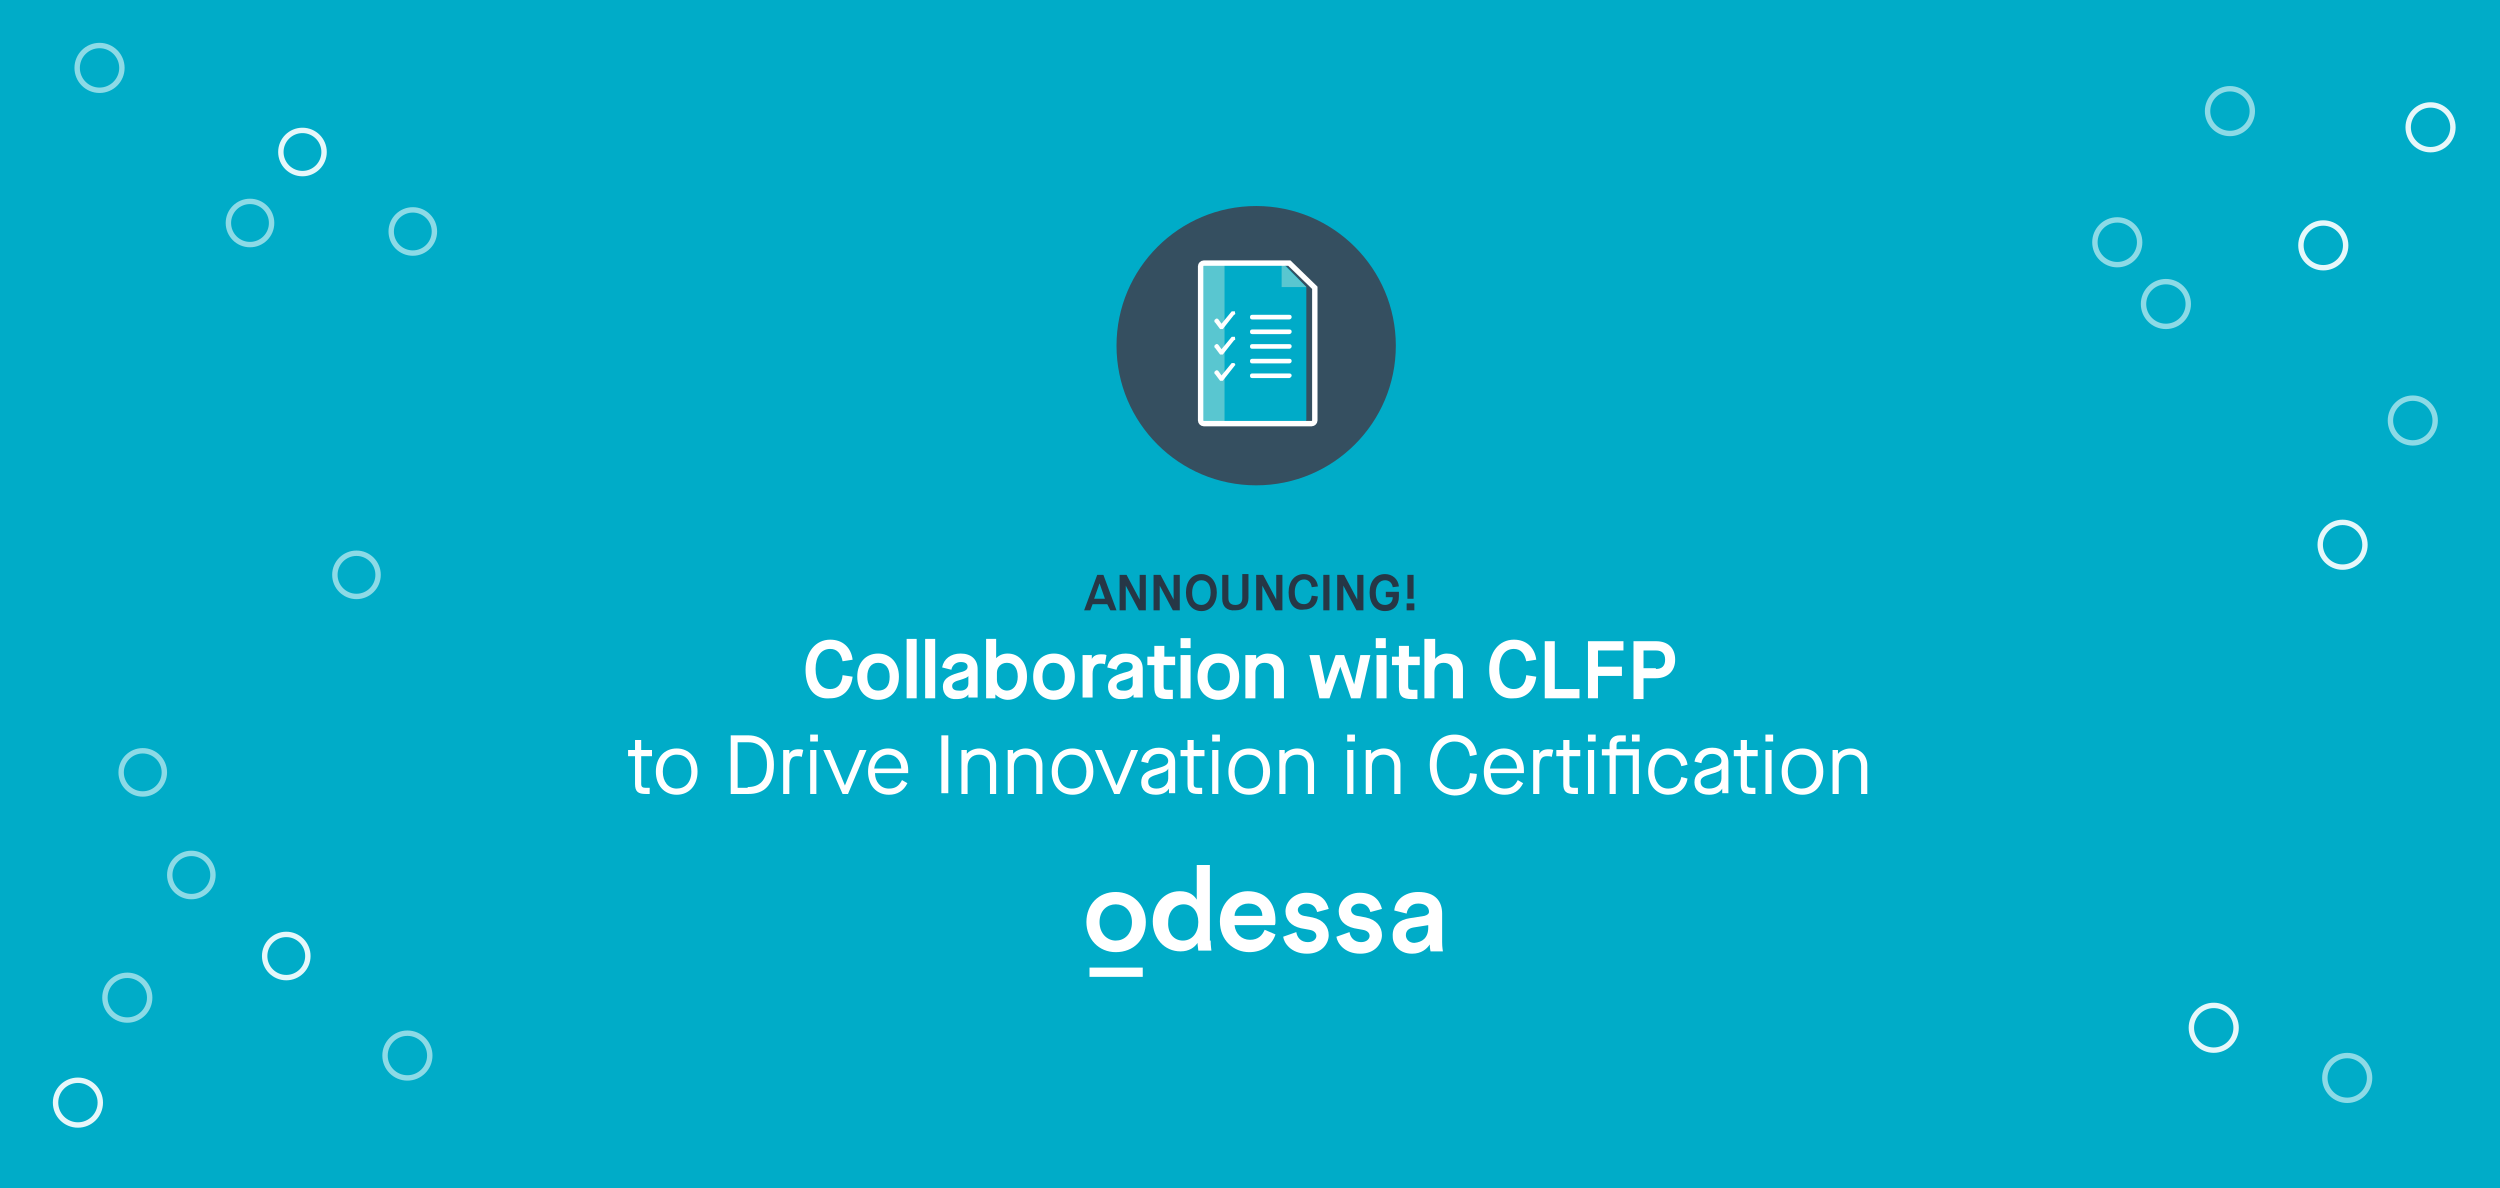 <?xml version="1.0" encoding="utf-8"?>
<!-- Generator: Adobe Illustrator 24.1.2, SVG Export Plug-In . SVG Version: 6.00 Build 0)  -->
<svg version="1.1" id="Layer_1" xmlns="http://www.w3.org/2000/svg" xmlns:xlink="http://www.w3.org/1999/xlink" x="0px" y="0px"
	 viewBox="0 0 324 154" style="enable-background:new 0 0 324 154;" xml:space="preserve">
<style type="text/css">
	.st0{fill:#00ACC8;}
	.st1{fill:#354F60;}
	.st2{fill:#FFFFFF;}
	.st3{fill:none;}
	.st4{enable-background:new    ;}
	.st5{fill:#263746;}
	.st6{opacity:0.9;fill:none;stroke:#FFFFFF;stroke-width:0.7;stroke-miterlimit:10;enable-background:new    ;}
	.st7{opacity:0.55;fill:none;stroke:#FFFFFF;stroke-width:0.7;stroke-miterlimit:10;enable-background:new    ;}
	.st8{clip-path:url(#SVGID_2_);fill:#00ABC8;}
	.st9{clip-path:url(#SVGID_4_);fill:#59C6D0;}
	.st10{fill:#FFFFFF;stroke:#FFFFFF;stroke-width:0.3;stroke-miterlimit:10;}
	.st11{fill:#59C6D0;}
	.st12{fill:none;stroke:#FFFFFF;stroke-width:0.7;stroke-miterlimit:10;}
</style>
<rect class="st0" width="324" height="154"/>
<circle class="st1" cx="162.8" cy="44.8" r="18.1"/>
<g>
	<path class="st2" d="M148.5,119.5c0,2.3-1.6,3.9-3.9,3.9c-2.2,0-3.8-1.7-3.8-3.9c0-2.3,1.6-3.9,3.8-3.9
		C146.8,115.6,148.5,117.3,148.5,119.5z M146.7,119.5c0-1.5-1-2.3-2.1-2.3c-1.1,0-2.1,0.8-2.1,2.3s1,2.4,2.1,2.4
		C145.7,121.9,146.7,121.1,146.7,119.5z"/>
	<path class="st2" d="M156.9,121.9c0,0.7,0.1,1.2,0.1,1.3h-1.7c0-0.2-0.1-0.7-0.1-1c-0.4,0.6-1.1,1.1-2.2,1.1
		c-2.1,0-3.6-1.7-3.6-3.9c0-2.1,1.4-3.9,3.5-3.9c1.3,0,1.9,0.6,2.2,1.1v-4.5h1.7V121.9z M153.3,121.9c1.2,0,2-1,2-2.4
		s-0.8-2.3-1.9-2.3s-2,0.9-2,2.3C151.3,120.9,152.1,121.9,153.3,121.9z"/>
	<path class="st2" d="M165.3,121.1c-0.4,1.3-1.6,2.3-3.4,2.3c-2,0-3.8-1.5-3.8-4c0-2.3,1.7-3.9,3.6-3.9c2.3,0,3.6,1.5,3.6,3.8
		c0,0.3,0,0.5-0.1,0.6H160c0.1,1.1,0.9,1.9,2,1.9c1.1,0,1.6-0.6,1.9-1.3L165.3,121.1z M163.6,118.7c0-0.9-0.6-1.6-1.8-1.6
		c-1.1,0-1.8,0.8-1.8,1.6H163.6z"/>
	<path class="st2" d="M168,120.8c0.1,0.7,0.6,1.3,1.5,1.3c0.7,0,1.1-0.4,1.1-0.8c0-0.4-0.3-0.7-0.9-0.8l-1.1-0.2
		c-1.3-0.3-2-1.1-2-2.2c0-1.3,1.2-2.4,2.7-2.4c2.1,0,2.7,1.3,2.9,2.1l-1.5,0.4c-0.1-0.4-0.4-1.1-1.4-1.1c-0.6,0-1.1,0.4-1.1,0.8
		c0,0.4,0.3,0.7,0.8,0.8l1.1,0.2c1.4,0.3,2.1,1.2,2.1,2.3c0,1.1-0.9,2.4-2.8,2.4c-2.1,0-3-1.4-3.1-2.2L168,120.8z"/>
	<path class="st2" d="M174.9,120.8c0.1,0.7,0.6,1.3,1.5,1.3c0.7,0,1.1-0.4,1.1-0.8c0-0.4-0.3-0.7-0.9-0.8l-1.1-0.2
		c-1.3-0.3-2-1.1-2-2.2c0-1.3,1.2-2.4,2.7-2.4c2.1,0,2.7,1.3,2.9,2.1l-1.5,0.4c-0.1-0.4-0.4-1.1-1.4-1.1c-0.6,0-1.1,0.4-1.1,0.8
		c0,0.4,0.3,0.7,0.8,0.8l1.1,0.2c1.4,0.3,2.1,1.2,2.1,2.3c0,1.1-0.9,2.4-2.8,2.4c-2.1,0-3-1.4-3.1-2.2L174.9,120.8z"/>
	<path class="st2" d="M182.7,119l1.9-0.3c0.4-0.1,0.6-0.3,0.6-0.5c0-0.6-0.4-1.1-1.4-1.1c-0.9,0-1.4,0.6-1.5,1.3l-1.6-0.4
		c0.1-1.3,1.3-2.4,3.1-2.4c2.3,0,3.1,1.3,3.1,2.8v3.7c0,0.7,0.1,1.1,0.1,1.2h-1.6c0-0.1-0.1-0.3-0.1-0.9c-0.4,0.6-1.1,1.2-2.3,1.2
		c-1.6,0-2.5-1.1-2.5-2.2C180.4,119.9,181.4,119.2,182.7,119z M185.1,120.2v-0.3l-1.9,0.3c-0.6,0.1-1,0.4-1,1c0,0.5,0.4,1,1.1,1
		C184.3,122.1,185.1,121.6,185.1,120.2z"/>
	<rect x="141.2" y="125.4" class="st2" width="6.9" height="1.2"/>
</g>
<rect x="31.2" y="74.3" class="st3" width="263.2" height="20.7"/>
<g class="st4">
	<path class="st5" d="M143.5,78.3h-1.9l-0.3,0.8h-0.8l1.7-4.6h0.8l1.7,4.6h-0.8L143.5,78.3z M143.2,77.6l-0.7-2h0l-0.7,2H143.2z"/>
	<path class="st5" d="M145.1,74.5h0.9l1.7,3.2h0v-3.2h0.8v4.6h-0.9l-1.7-3.2h0v3.2h-0.8V74.5z"/>
	<path class="st5" d="M149.5,74.5h0.9l1.7,3.2h0v-3.2h0.8v4.6h-0.9l-1.7-3.2h0v3.2h-0.8V74.5z"/>
	<path class="st5" d="M153.7,76.8c0-1.5,0.8-2.4,2-2.4c1.2,0,2,1,2,2.4c0,1.4-0.8,2.4-2,2.4C154.5,79.2,153.7,78.2,153.7,76.8z
		 M156.9,76.8c0-1-0.4-1.6-1.2-1.6c-0.7,0-1.2,0.6-1.2,1.6c0,1,0.4,1.6,1.2,1.6C156.4,78.4,156.9,77.8,156.9,76.8z"/>
	<path class="st5" d="M158.4,77.6v-3.1h0.8v3c0,0.6,0.3,0.9,0.9,0.9c0.6,0,0.9-0.3,0.9-0.9v-3.1h0.8v3.1c0,1-0.6,1.6-1.7,1.6
		C159,79.2,158.4,78.6,158.4,77.6z"/>
	<path class="st5" d="M162.8,74.5h0.9l1.7,3.2h0v-3.2h0.8v4.6h-0.9l-1.7-3.2h0v3.2h-0.8V74.5z"/>
	<path class="st5" d="M167,76.8c0-1.5,0.8-2.4,2-2.4c1,0,1.7,0.7,1.8,1.6l-0.8,0.1c-0.1-0.7-0.5-1-1-1c-0.7,0-1.2,0.6-1.2,1.6
		c0,1,0.4,1.6,1.2,1.6c0.6,0,0.9-0.4,1-1.1l0.8,0.1c-0.1,1.1-0.8,1.7-1.8,1.7C167.8,79.2,167,78.3,167,76.8z"/>
	<path class="st5" d="M171.5,74.5h0.8v4.6h-0.8V74.5z"/>
	<path class="st5" d="M173.3,74.5h0.9l1.7,3.2h0v-3.2h0.8v4.6h-0.9l-1.7-3.2h0v3.2h-0.8V74.5z"/>
	<path class="st5" d="M177.5,76.8c0-1.5,0.8-2.4,2-2.4c0.9,0,1.7,0.6,1.8,1.6l-0.8,0.1c-0.1-0.6-0.5-0.9-1-0.9
		c-0.7,0-1.2,0.6-1.2,1.6c0,1,0.4,1.6,1.2,1.6c0.6,0,1-0.4,1-1h-0.9v-0.7h1.7v0.6c0,1.2-0.7,1.9-1.8,1.9
		C178.3,79.2,177.5,78.3,177.5,76.8z"/>
	<path class="st5" d="M182.3,78.2h1v0.9h-1V78.2z M182.4,74.5h0.8v3.1h-0.8V74.5z"/>
</g>
<g class="st4">
	<path class="st2" d="M104.4,86.8c0-2.3,1.3-3.9,3.2-3.9c1.6,0,2.7,1,2.9,2.6l-1.3,0.2c-0.2-1-0.7-1.6-1.6-1.6c-1.2,0-1.9,1-1.9,2.6
		c0,1.6,0.7,2.6,1.9,2.6c0.9,0,1.5-0.6,1.6-1.8l1.3,0.2c-0.2,1.7-1.3,2.8-2.9,2.8C105.6,90.7,104.4,89.2,104.4,86.8z"/>
	<path class="st2" d="M111.1,87.7c0-1.8,1.1-3,2.7-3c1.6,0,2.7,1.2,2.7,3c0,1.8-1.1,3-2.7,3C112.2,90.7,111.1,89.5,111.1,87.7z
		 M115.3,87.7c0-1.1-0.5-1.8-1.5-1.8c-0.9,0-1.4,0.7-1.4,1.8s0.5,1.8,1.4,1.8C114.8,89.5,115.3,88.9,115.3,87.7z"/>
	<path class="st2" d="M117.5,82.8h1.3v7.7h-1.3V82.8z"/>
	<path class="st2" d="M119.9,82.8h1.3v7.7h-1.3V82.8z"/>
	<path class="st2" d="M122.2,89c0-0.9,0.6-1.4,2-1.8c0.9-0.2,1.2-0.4,1.2-0.8c0-0.4-0.3-0.6-0.9-0.6c-0.6,0-1.1,0.4-1.2,1l-1.2-0.3
		c0.2-1.1,1.1-1.8,2.4-1.8c1.4,0,2.2,0.8,2.2,2v3.7h-1.2V90h0c-0.3,0.4-0.8,0.6-1.5,0.6C122.9,90.7,122.2,90,122.2,89z M125.5,88.6
		v-1h0c-0.1,0.2-0.4,0.3-1,0.5c-0.8,0.2-1.1,0.4-1.1,0.8c0,0.4,0.3,0.6,0.8,0.6C125,89.6,125.5,89.2,125.5,88.6z"/>
	<path class="st2" d="M129,90L129,90l0,0.5h-1.2v-7.7h1.3v2.5h0c0.4-0.4,0.9-0.6,1.5-0.6c1.5,0,2.5,1.2,2.5,3c0,1.7-1,3-2.5,3
		C130,90.7,129.4,90.4,129,90z M131.9,87.7c0-1.1-0.5-1.8-1.4-1.8c-0.8,0-1.3,0.6-1.3,1.3v0.9c0,0.8,0.6,1.4,1.3,1.4
		C131.3,89.5,131.9,88.8,131.9,87.7z"/>
	<path class="st2" d="M133.9,87.7c0-1.8,1.1-3,2.7-3c1.6,0,2.7,1.2,2.7,3c0,1.8-1.1,3-2.7,3C135,90.7,133.9,89.5,133.9,87.7z
		 M138,87.7c0-1.1-0.5-1.8-1.5-1.8c-0.9,0-1.4,0.7-1.4,1.8s0.5,1.8,1.4,1.8C137.5,89.5,138,88.9,138,87.7z"/>
	<path class="st2" d="M140.3,84.9h1.2v0.5h0c0.2-0.4,0.6-0.6,1.2-0.6c0.3,0,0.5,0,0.7,0.1l-0.2,1.2c-0.2-0.1-0.4-0.1-0.6-0.1
		c-0.6,0-1,0.4-1,1.3v3.1h-1.3V84.9z"/>
	<path class="st2" d="M143.6,89c0-0.9,0.6-1.4,2-1.8c0.9-0.2,1.2-0.4,1.2-0.8c0-0.4-0.3-0.6-0.9-0.6c-0.6,0-1.1,0.4-1.2,1l-1.2-0.3
		c0.2-1.1,1.1-1.8,2.4-1.8c1.4,0,2.2,0.8,2.2,2v3.7h-1.2V90h0c-0.3,0.4-0.8,0.6-1.5,0.6C144.3,90.7,143.6,90,143.6,89z M146.8,88.6
		v-1h0c-0.1,0.2-0.4,0.3-1,0.5c-0.8,0.2-1.1,0.4-1.1,0.8c0,0.4,0.3,0.6,0.8,0.6C146.3,89.6,146.8,89.2,146.8,88.6z"/>
	<path class="st2" d="M150.8,86.1v2.8c0,0.4,0.1,0.5,0.6,0.5h0.6v1.2h-0.7c-1.3,0-1.7-0.4-1.7-1.6v-2.8h-0.9v-1.1h0.9v-1.4h1.3v1.4
		h1.4v1.1H150.8z"/>
	<path class="st2" d="M153,82.7h1.3V84H153V82.7z M153,84.9h1.3v5.6H153V84.9z"/>
	<path class="st2" d="M155.2,87.7c0-1.8,1.1-3,2.7-3c1.6,0,2.7,1.2,2.7,3c0,1.8-1.1,3-2.7,3C156.3,90.7,155.2,89.5,155.2,87.7z
		 M159.4,87.7c0-1.1-0.5-1.8-1.5-1.8c-0.9,0-1.4,0.7-1.4,1.8s0.5,1.8,1.4,1.8C158.8,89.5,159.4,88.9,159.4,87.7z"/>
	<path class="st2" d="M161.6,84.9h1.2v0.5h0c0.3-0.4,0.9-0.7,1.5-0.7c1.3,0,2.1,0.8,2.1,2.2v3.6h-1.3v-3.4c0-0.7-0.4-1.2-1.2-1.2
		s-1.2,0.5-1.2,1.2v3.4h-1.3V84.9z"/>
	<path class="st2" d="M169.7,84.9h1.3l0.8,3.8h0l1.3-3.8h1.1l1.3,3.8h0l0.8-3.8h1.3l-1.3,5.6h-1.2l-1.4-4.1h0l-1.4,4.1H171
		L169.7,84.9z"/>
	<path class="st2" d="M178.3,82.7h1.3V84h-1.3V82.7z M178.4,84.9h1.3v5.6h-1.3V84.9z"/>
	<path class="st2" d="M182.5,86.1v2.8c0,0.4,0.1,0.5,0.6,0.5h0.6v1.2H183c-1.3,0-1.7-0.4-1.7-1.6v-2.8h-0.9v-1.1h0.9v-1.4h1.3v1.4
		h1.4v1.1H182.5z"/>
	<path class="st2" d="M184.7,82.8h1.3v2.6h0c0.3-0.4,0.9-0.7,1.5-0.7c1.3,0,2.1,0.8,2.1,2.1v3.7h-1.3v-3.4c0-0.7-0.4-1.2-1.2-1.2
		s-1.2,0.5-1.2,1.2v3.4h-1.3V82.8z"/>
	<path class="st2" d="M193,86.8c0-2.3,1.3-3.9,3.2-3.9c1.6,0,2.7,1,2.9,2.6l-1.3,0.2c-0.2-1-0.7-1.6-1.6-1.6c-1.2,0-1.9,1-1.9,2.6
		c0,1.6,0.7,2.6,1.9,2.6c0.9,0,1.5-0.6,1.6-1.8l1.3,0.2c-0.2,1.7-1.3,2.8-2.9,2.8C194.3,90.7,193,89.2,193,86.8z"/>
	<path class="st2" d="M200.2,83.1h1.3v6.2h3.2v1.2h-4.5V83.1z"/>
	<path class="st2" d="M205.8,83.1h4.6v1.2h-3.3v2.1h3.1v1.2h-3.1v2.9h-1.3V83.1z"/>
	<path class="st2" d="M211.6,83.1h3c1.6,0,2.5,0.9,2.5,2.4c0,1.5-1,2.4-2.5,2.4H213v2.7h-1.3V83.1z M214.6,86.7
		c0.8,0,1.2-0.4,1.2-1.2c0-0.8-0.4-1.2-1.2-1.2H213v2.3H214.6z"/>
</g>
<rect x="31.2" y="95" class="st3" width="263.2" height="8.6"/>
<g class="st4">
	<path class="st2" d="M83.1,97.9v3.7c0,0.4,0.2,0.5,0.6,0.5h0.5v0.8h-0.5c-1,0-1.4-0.3-1.4-1.3v-3.6h-0.9v-0.8h0.9v-1.3h0.8v1.3h1.4
		v0.8H83.1z"/>
	<path class="st2" d="M85,100c0-1.8,1.1-3,2.7-3c1.6,0,2.7,1.2,2.7,3c0,1.8-1.1,3-2.7,3C86.1,103,85,101.8,85,100z M89.6,100
		c0-1.4-0.7-2.2-1.9-2.2c-1.1,0-1.8,0.9-1.8,2.2s0.7,2.2,1.8,2.2C88.8,102.2,89.6,101.4,89.6,100z"/>
	<path class="st2" d="M94.7,95.3h2.3c1.9,0,3.3,1.4,3.3,3.8c0,2.7-1.3,3.8-3.3,3.8h-2.3V95.3z M96.9,102c1.5,0,2.5-0.8,2.5-2.9
		c0-1.9-0.9-2.9-2.4-2.9h-1.4v5.9H96.9z"/>
	<path class="st2" d="M101.5,97.2h0.8v0.5h0c0.2-0.4,0.6-0.6,1.2-0.6c0.2,0,0.4,0,0.6,0.1l-0.2,0.9c-0.2-0.1-0.4-0.1-0.6-0.1
		c-0.7,0-1,0.4-1,1.5v3.4h-0.8V97.2z"/>
	<path class="st2" d="M105,95.2h1v0.9h-1V95.2z M105,97.2h0.8v5.7H105V97.2z"/>
	<path class="st2" d="M106.7,97.2h0.9l1.9,4.6h0l1.9-4.6h0.9l-2.4,5.7h-0.7L106.7,97.2z"/>
	<path class="st2" d="M112.5,100c0-1.8,1.1-3,2.6-3c1.5,0,2.6,1.1,2.6,2.8v0.4h-4.3c0,1.1,0.7,2,1.8,2c0.8,0,1.3-0.3,1.7-1.1
		l0.7,0.4c-0.5,1-1.3,1.5-2.4,1.5C113.6,103,112.5,101.8,112.5,100z M116.8,99.6c0-1-0.7-1.8-1.7-1.8c-1,0-1.7,0.9-1.8,1.8H116.8z"
		/>
	<path class="st2" d="M122,95.3h0.9v7.5H122V95.3z"/>
	<path class="st2" d="M124.5,97.2h0.8v0.5h0c0.3-0.4,1-0.7,1.6-0.7c1.3,0,2.2,0.9,2.2,2.2v3.7h-0.8v-3.6c0-0.9-0.5-1.5-1.4-1.5
		c-0.9,0-1.5,0.6-1.5,1.5v3.6h-0.8V97.2z"/>
	<path class="st2" d="M130.5,97.2h0.8v0.5h0c0.3-0.4,1-0.7,1.6-0.7c1.3,0,2.2,0.9,2.2,2.2v3.7h-0.8v-3.6c0-0.9-0.5-1.5-1.4-1.5
		c-0.9,0-1.5,0.6-1.5,1.5v3.6h-0.8V97.2z"/>
	<path class="st2" d="M136.3,100c0-1.8,1.1-3,2.7-3c1.6,0,2.7,1.2,2.7,3c0,1.8-1.1,3-2.7,3C137.4,103,136.3,101.8,136.3,100z
		 M140.8,100c0-1.4-0.7-2.2-1.9-2.2c-1.1,0-1.8,0.9-1.8,2.2s0.7,2.2,1.8,2.2C140.1,102.2,140.8,101.4,140.8,100z"/>
	<path class="st2" d="M141.9,97.2h0.9l1.9,4.6h0l1.9-4.6h0.9l-2.4,5.7h-0.7L141.9,97.2z"/>
	<path class="st2" d="M147.9,101.4c0-1,0.6-1.5,2-1.8c1.1-0.3,1.5-0.5,1.5-1c0-0.5-0.5-0.9-1.2-0.9c-0.8,0-1.3,0.5-1.4,1.2l-0.9-0.2
		c0.2-1.1,1.1-1.8,2.3-1.8c1.3,0,2.1,0.7,2.1,1.9v4h-0.8v-0.6h0c-0.3,0.5-0.9,0.8-1.7,0.8C148.6,103,147.9,102.4,147.9,101.4z
		 M151.4,100.9v-1.3h0c-0.1,0.3-0.5,0.5-1.2,0.7c-1,0.3-1.4,0.5-1.4,1c0,0.6,0.4,0.9,1.1,0.9C150.7,102.2,151.4,101.7,151.4,100.9z"
		/>
	<path class="st2" d="M154.7,97.9v3.7c0,0.4,0.2,0.5,0.6,0.5h0.5v0.8h-0.5c-1,0-1.4-0.3-1.4-1.3v-3.6H153v-0.8h0.9v-1.3h0.8v1.3h1.4
		v0.8H154.7z"/>
	<path class="st2" d="M157.1,95.2h1v0.9h-1V95.2z M157.1,97.2h0.8v5.7h-0.8V97.2z"/>
	<path class="st2" d="M159.2,100c0-1.8,1.1-3,2.7-3c1.6,0,2.7,1.2,2.7,3c0,1.8-1.1,3-2.7,3C160.2,103,159.2,101.8,159.2,100z
		 M163.7,100c0-1.4-0.7-2.2-1.9-2.2c-1.1,0-1.8,0.9-1.8,2.2s0.7,2.2,1.8,2.2C163,102.2,163.7,101.4,163.7,100z"/>
	<path class="st2" d="M165.7,97.2h0.8v0.5h0c0.3-0.4,1-0.7,1.6-0.7c1.3,0,2.2,0.9,2.2,2.2v3.7h-0.8v-3.6c0-0.9-0.5-1.5-1.4-1.5
		c-0.9,0-1.5,0.6-1.5,1.5v3.6h-0.8V97.2z"/>
	<path class="st2" d="M174.6,95.2h1v0.9h-1V95.2z M174.6,97.2h0.8v5.7h-0.8V97.2z"/>
	<path class="st2" d="M176.9,97.2h0.8v0.5h0c0.3-0.4,1-0.7,1.6-0.7c1.3,0,2.2,0.9,2.2,2.2v3.7h-0.8v-3.6c0-0.9-0.5-1.5-1.4-1.5
		c-0.9,0-1.5,0.6-1.5,1.5v3.6h-0.8V97.2z"/>
	<path class="st2" d="M185.3,99.1c0-2.4,1.3-3.9,3.2-3.9c1.6,0,2.7,1,2.9,2.6l-0.9,0.2c-0.2-1.3-0.9-1.9-2-1.9
		c-1.4,0-2.3,1.2-2.3,3.1c0,1.9,0.9,3.1,2.3,3.1c1.2,0,1.9-0.7,2-2.1l0.9,0.1c-0.1,1.8-1.2,2.8-2.9,2.8
		C186.6,103,185.3,101.5,185.3,99.1z"/>
	<path class="st2" d="M192.3,100c0-1.8,1.1-3,2.6-3c1.5,0,2.6,1.1,2.6,2.8v0.4h-4.3c0,1.1,0.7,2,1.8,2c0.8,0,1.3-0.3,1.7-1.1
		l0.7,0.4c-0.5,1-1.3,1.5-2.4,1.5C193.3,103,192.3,101.8,192.3,100z M196.6,99.6c0-1-0.7-1.8-1.7-1.8c-1,0-1.7,0.9-1.8,1.8H196.6z"
		/>
	<path class="st2" d="M198.7,97.2h0.8v0.5h0c0.2-0.4,0.6-0.6,1.2-0.6c0.2,0,0.4,0,0.6,0.1l-0.2,0.9c-0.2-0.1-0.4-0.1-0.6-0.1
		c-0.7,0-1,0.4-1,1.5v3.4h-0.8V97.2z"/>
	<path class="st2" d="M203.4,97.9v3.7c0,0.4,0.2,0.5,0.6,0.5h0.5v0.8h-0.5c-1,0-1.4-0.3-1.4-1.3v-3.6h-0.9v-0.8h0.9v-1.3h0.8v1.3
		h1.4v0.8H203.4z"/>
	<path class="st2" d="M205.8,95.2h1v0.9h-1V95.2z M205.8,97.2h0.8v5.7h-0.8V97.2z"/>
	<path class="st2" d="M212.4,97.2v5.7h-0.8v-5h-2.2v5h-0.8v-5h-1v-0.8h1v-0.6c0-0.7,0.5-1.2,1.3-1.2h0.8v0.8h-0.7
		c-0.4,0-0.5,0.2-0.5,0.5v0.5H212.4z M212.5,95.2v0.9h-1v-0.9H212.5z"/>
	<path class="st2" d="M213.6,100c0-1.8,1.1-3,2.6-3c1.3,0,2.3,0.8,2.5,2.1l-0.8,0.2c-0.2-0.9-0.8-1.5-1.7-1.5
		c-1.1,0-1.8,0.9-1.8,2.2s0.7,2.2,1.8,2.2c0.9,0,1.5-0.5,1.7-1.5l0.8,0.2c-0.2,1.3-1.2,2.1-2.5,2.1C214.7,103,213.6,101.8,213.6,100
		z"/>
	<path class="st2" d="M219.6,101.4c0-1,0.6-1.5,2-1.8c1.1-0.3,1.5-0.5,1.5-1c0-0.5-0.5-0.9-1.2-0.9c-0.8,0-1.3,0.5-1.4,1.2l-0.9-0.2
		c0.2-1.1,1.1-1.8,2.3-1.8c1.3,0,2.1,0.7,2.1,1.9v4h-0.8v-0.6h0c-0.3,0.5-0.9,0.8-1.7,0.8C220.3,103,219.6,102.4,219.6,101.4z
		 M223.1,100.9v-1.3h0c-0.1,0.3-0.5,0.5-1.3,0.7c-1,0.3-1.4,0.5-1.4,1c0,0.6,0.4,0.9,1.1,0.9C222.4,102.2,223.1,101.7,223.1,100.9z"
		/>
	<path class="st2" d="M226.4,97.9v3.7c0,0.4,0.2,0.5,0.6,0.5h0.5v0.8h-0.5c-1,0-1.4-0.3-1.4-1.3v-3.6h-0.9v-0.8h0.9v-1.3h0.8v1.3
		h1.4v0.8H226.4z"/>
	<path class="st2" d="M228.8,95.2h1v0.9h-1V95.2z M228.8,97.2h0.8v5.7h-0.8V97.2z"/>
	<path class="st2" d="M230.9,100c0-1.8,1.1-3,2.7-3s2.7,1.2,2.7,3c0,1.8-1.1,3-2.7,3S230.9,101.8,230.9,100z M235.4,100
		c0-1.4-0.7-2.2-1.9-2.2s-1.8,0.9-1.8,2.2s0.7,2.2,1.8,2.2S235.4,101.4,235.4,100z"/>
	<path class="st2" d="M237.4,97.2h0.8v0.5h0c0.3-0.4,1-0.7,1.6-0.7c1.3,0,2.2,0.9,2.2,2.2v3.7h-0.8v-3.6c0-0.9-0.5-1.5-1.4-1.5
		c-0.9,0-1.5,0.6-1.5,1.5v3.6h-0.8V97.2z"/>
</g>
<circle class="st6" cx="39.2" cy="19.7" r="2.8"/>
<circle class="st7" cx="32.4" cy="28.9" r="2.8"/>
<circle class="st7" cx="53.5" cy="30" r="2.8"/>
<circle class="st7" cx="12.9" cy="8.8" r="2.9"/>
<circle class="st7" cx="46.2" cy="74.5" r="2.8"/>
<circle class="st6" cx="37.1" cy="123.9" r="2.8"/>
<circle class="st7" cx="280.7" cy="39.4" r="2.9"/>
<circle class="st7" cx="274.4" cy="31.4" r="2.9"/>
<circle class="st7" cx="24.8" cy="113.4" r="2.8"/>
<circle class="st7" cx="18.5" cy="100.1" r="2.8"/>
<circle class="st7" cx="16.5" cy="129.3" r="2.9"/>
<circle class="st7" cx="52.8" cy="136.8" r="2.9"/>
<circle class="st6" cx="301.1" cy="31.8" r="2.9"/>
<circle class="st7" cx="289" cy="14.4" r="2.9"/>
<circle class="st7" cx="312.7" cy="54.5" r="2.9"/>
<circle class="st6" cx="315" cy="16.5" r="2.9"/>
<circle class="st6" cx="286.9" cy="133.2" r="2.9"/>
<circle class="st6" cx="303.6" cy="70.6" r="2.9"/>
<circle class="st7" cx="304.2" cy="139.7" r="2.9"/>
<circle class="st6" cx="10.1" cy="142.9" r="2.9"/>
<g>
	<g>
		<defs>
			<rect id="SVGID_1_" x="155.7" y="31.4" width="16.3" height="27.1"/>
		</defs>
		<clipPath id="SVGID_2_">
			<use xlink:href="#SVGID_1_"  style="overflow:visible;"/>
		</clipPath>
		<path class="st8" d="M166.2,34h-10.9c-0.2,0-0.4,0.2-0.4,0.4v20c0,0.2,0.2,0.4,0.4,0.4h13.6c0.2,0,0.4-0.2,0.4-0.4V37.2L166.2,34z
			"/>
	</g>
</g>
<g>
	<g>
		<defs>
			<rect id="SVGID_3_" x="155.5" y="30.9" width="3.2" height="31.8"/>
		</defs>
		<clipPath id="SVGID_4_">
			<use xlink:href="#SVGID_3_"  style="overflow:visible;"/>
		</clipPath>
		<path class="st9" d="M167.4,34.1h-11.2c-0.2,0-0.4,0.2-0.4,0.4v20c0,0.2,0.2,0.4,0.4,0.4h14c0.2,0,0.4-0.2,0.4-0.4V37.3
			L167.4,34.1z"/>
	</g>
</g>
<path class="st10" d="M159.9,40.5c-0.1,0-0.2,0-0.2,0l-1.4,1.7l-0.5-0.7c-0.1-0.1-0.1-0.1-0.2,0c-0.1,0-0.1,0.2,0,0.2l0.6,0.8
	c0,0,0,0,0,0l0,0l0,0c0,0,0,0,0,0c0,0,0,0,0,0l0,0c0.1,0,0.1,0,0.2,0l1.5-1.9C160,40.7,159.9,40.6,159.9,40.5z"/>
<path class="st10" d="M159.9,43.8c-0.1,0-0.2,0-0.2,0l-1.4,1.7l-0.5-0.7c-0.1-0.1-0.1-0.1-0.2,0c-0.1,0-0.1,0.2,0,0.2l0.6,0.8
	c0,0,0,0,0,0l0,0l0,0c0,0,0,0,0,0c0,0,0,0,0,0l0,0c0.1,0,0.1,0,0.2,0l1.5-1.9C160,44,159.9,43.9,159.9,43.8z"/>
<path class="st10" d="M159.9,47.2c-0.1,0-0.2,0-0.2,0l-1.4,1.7l-0.5-0.7c-0.1-0.1-0.1-0.1-0.2,0c-0.1,0-0.1,0.2,0,0.2l0.6,0.8
	c0,0,0,0,0,0l0,0l0,0c0,0,0,0,0,0c0,0,0,0,0,0l0,0c0.1,0,0.1,0,0.2,0l1.5-1.9C160,47.3,159.9,47.2,159.9,47.2z"/>
<path class="st2" d="M167.1,41.4h-4.8c-0.2,0-0.3-0.1-0.3-0.3l0,0c0-0.2,0.1-0.3,0.3-0.3h4.8c0.2,0,0.3,0.1,0.3,0.3l0,0
	C167.4,41.3,167.2,41.4,167.1,41.4z"/>
<path class="st2" d="M167.1,45.2h-4.8c-0.2,0-0.3-0.1-0.3-0.3l0,0c0-0.2,0.1-0.3,0.3-0.3h4.8c0.2,0,0.3,0.1,0.3,0.3l0,0
	C167.4,45.1,167.2,45.2,167.1,45.2z"/>
<path class="st2" d="M167.1,43.3h-4.8c-0.2,0-0.3-0.1-0.3-0.3l0,0c0-0.2,0.1-0.3,0.3-0.3h4.8c0.2,0,0.3,0.1,0.3,0.3l0,0
	C167.4,43.2,167.2,43.3,167.1,43.3z"/>
<path class="st2" d="M167.1,47.1h-4.8c-0.2,0-0.3-0.1-0.3-0.3l0,0c0-0.2,0.1-0.3,0.3-0.3h4.8c0.2,0,0.3,0.1,0.3,0.3l0,0
	C167.4,47,167.2,47.1,167.1,47.1z"/>
<path class="st2" d="M167.1,49h-4.8c-0.2,0-0.3-0.1-0.3-0.3l0,0c0-0.2,0.1-0.3,0.3-0.3h4.8c0.2,0,0.3,0.1,0.3,0.3l0,0
	C167.4,48.8,167.2,49,167.1,49z"/>
<polygon class="st11" points="169.3,37.2 166.1,37.2 166.1,34 "/>
<path class="st12" d="M167.1,34.1H156c-0.2,0-0.4,0.2-0.4,0.4v20c0,0.2,0.2,0.4,0.4,0.4h14c0.2,0,0.4-0.2,0.4-0.4V37.3L167.1,34.1z"
	/>
</svg>
